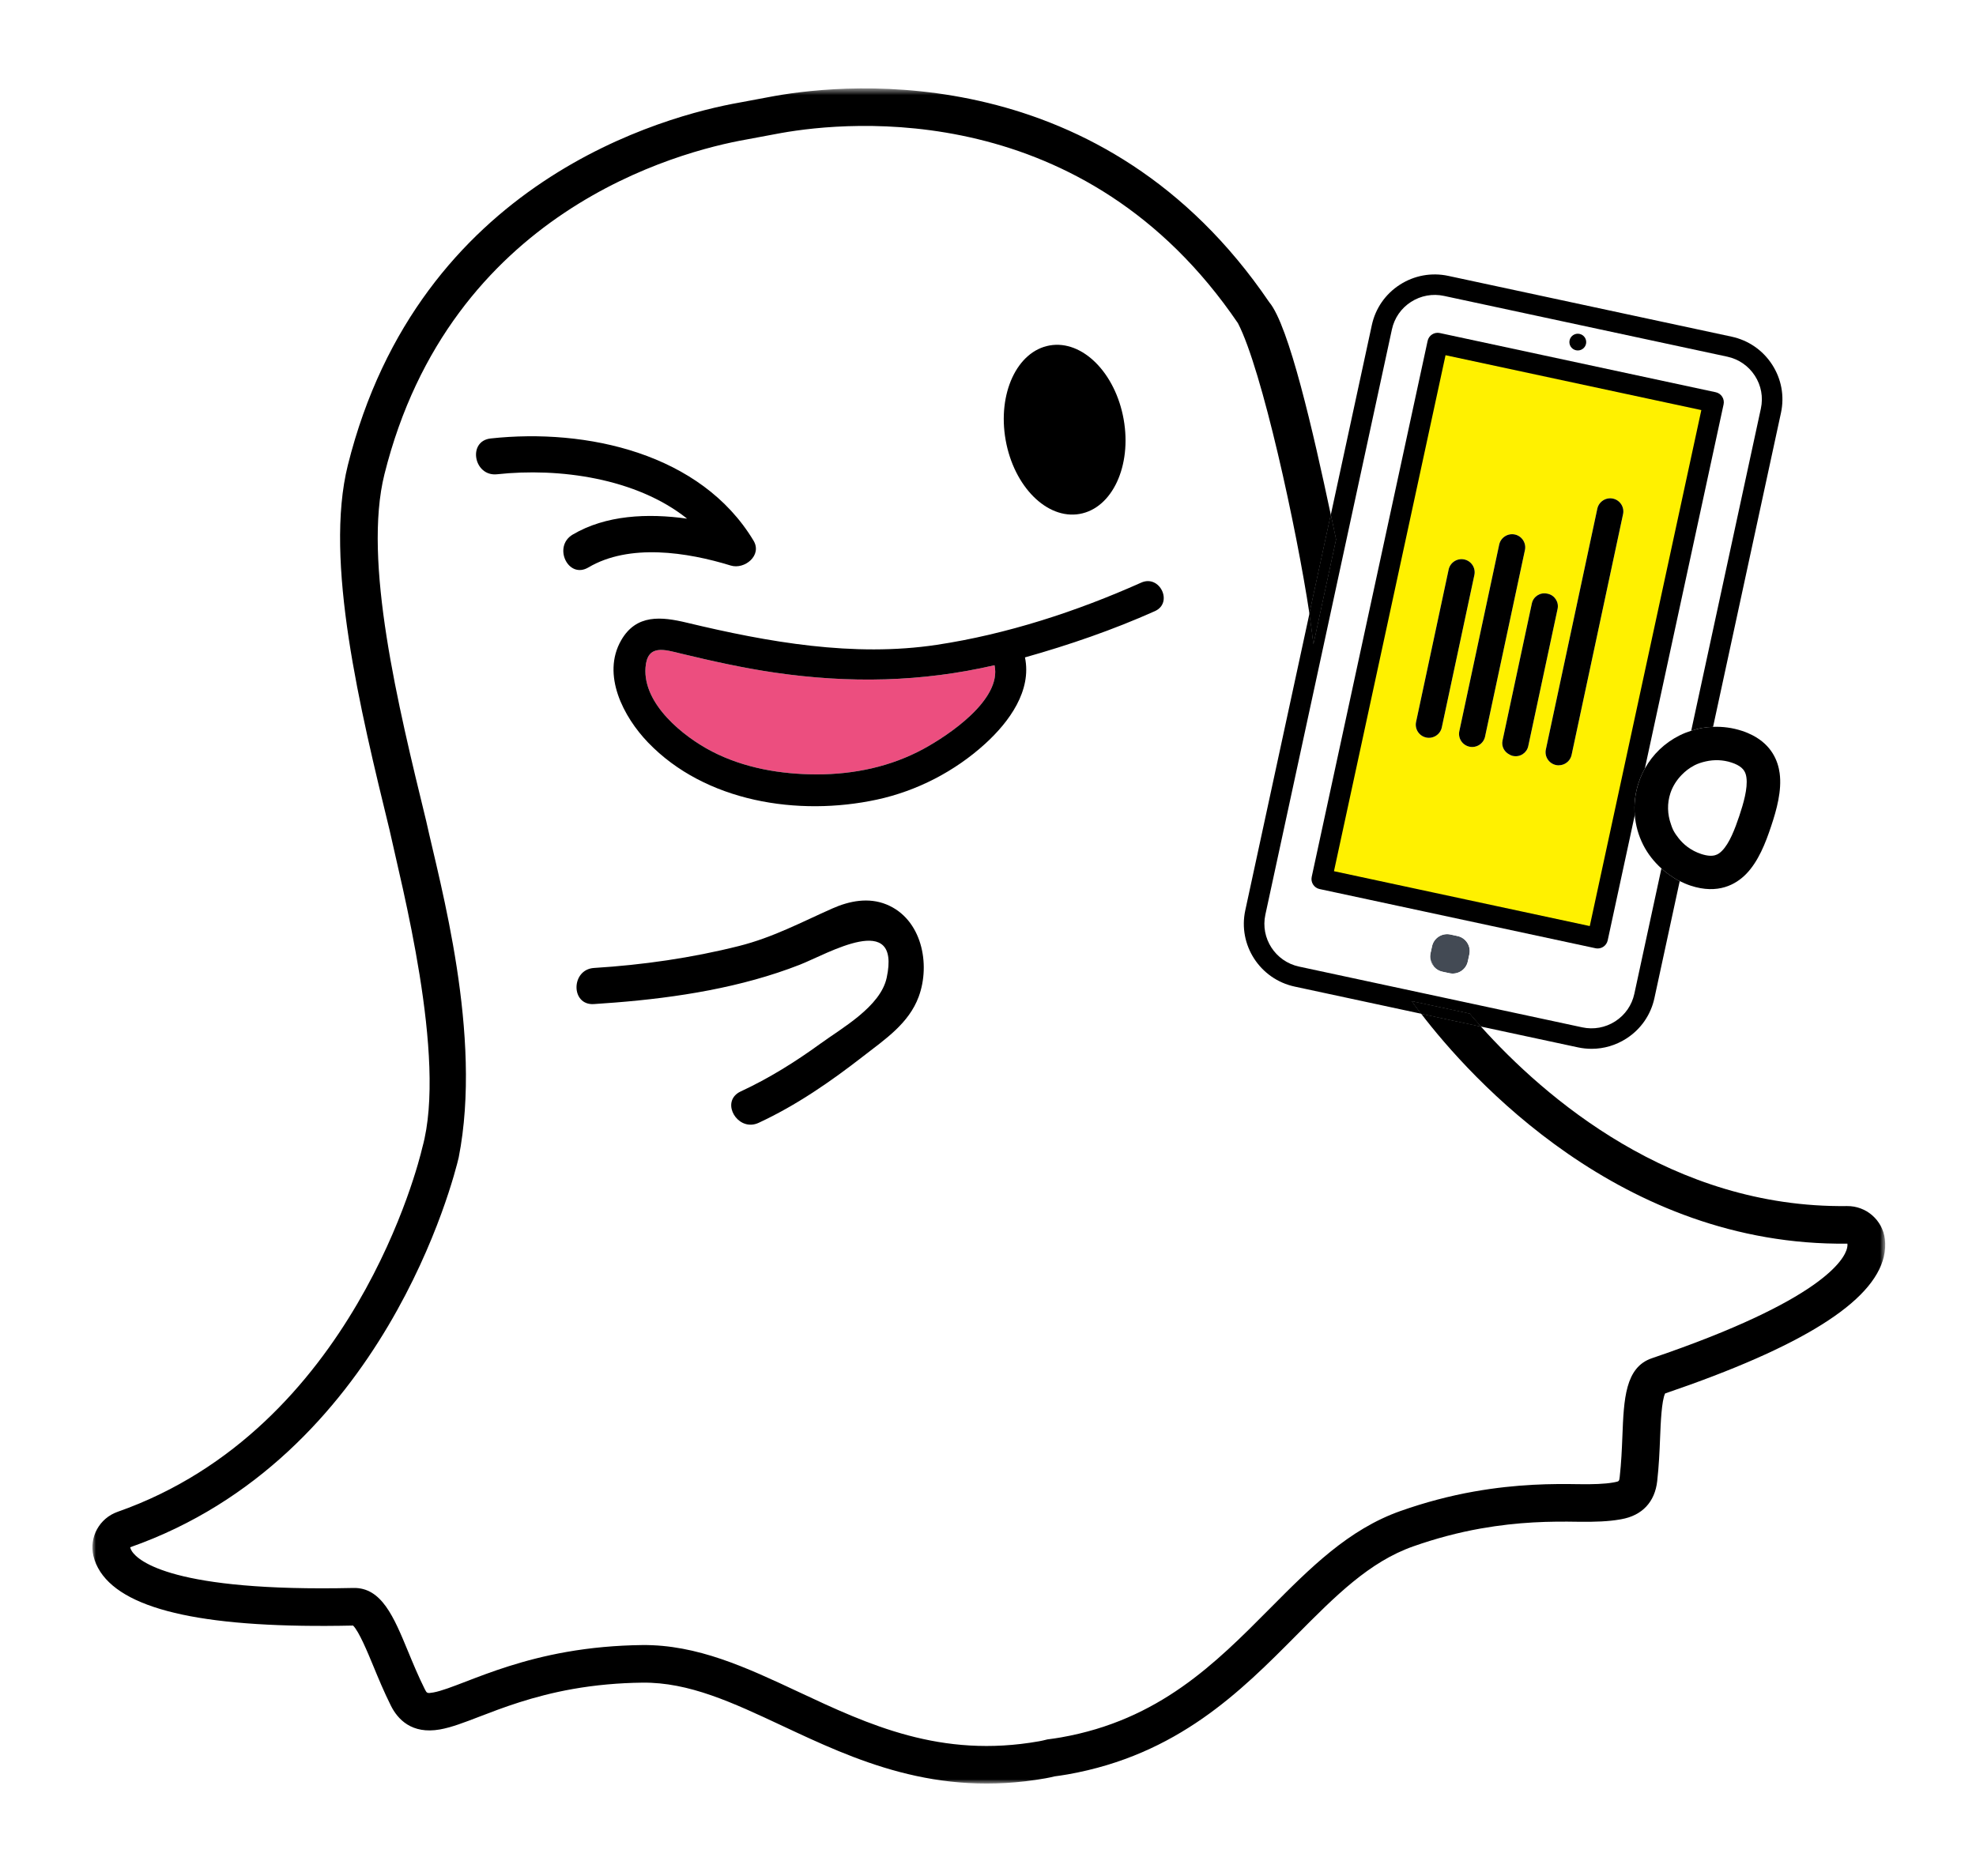 <?xml version="1.0" encoding="UTF-8"?>
<svg width="278px" height="264px" viewBox="0 0 278 264" version="1.1" xmlns="http://www.w3.org/2000/svg" xmlns:xlink="http://www.w3.org/1999/xlink">
    <!-- Generator: Sketch 44.1 (41455) - http://www.bohemiancoding.com/sketch -->
    <title>Page 1 Copy 4</title>
    <desc>Created with Sketch.</desc>
    <defs>
        <filter x="-8.5%" y="-7.3%" width="117.4%" height="117.8%" filterUnits="objectBoundingBox" id="filter-1">
            <feOffset dx="0" dy="4" in="SourceAlpha" result="shadowOffsetOuter1"></feOffset>
            <feGaussianBlur stdDeviation="6.5" in="shadowOffsetOuter1" result="shadowBlurOuter1"></feGaussianBlur>
            <feColorMatrix values="0 0 0 0 0   0 0 0 0 0   0 0 0 0 0  0 0 0 0.239 0" type="matrix" in="shadowBlurOuter1" result="shadowMatrixOuter1"></feColorMatrix>
            <feMerge>
                <feMergeNode in="shadowMatrixOuter1"></feMergeNode>
                <feMergeNode in="SourceGraphic"></feMergeNode>
            </feMerge>
        </filter>
        <polygon id="path-2" points="0 0.565 0 239.105 252.229 239.105 252.229 0.565"></polygon>
    </defs>
    <g id="Design" stroke="none" stroke-width="1" fill="none" fill-rule="evenodd">
        <g id="Get-Started" transform="translate(-584, -194)">
            <g id="Group-3" transform="translate(328, 201)">
                <g id="Page-1-Copy-4" filter="url(#filter-1)" transform="translate(269, 0)">
                    <path d="M95.981,83.646 C91.552,83 87.192,82.032 82.845,80.982 C80.5,80.414 78.061,79.586 77.815,82.933 C77.436,88.076 83.122,92.65 87.175,94.747 C91.678,97.078 96.842,97.962 101.878,97.97 C107.127,97.978 112.324,96.889 116.945,94.373 C120.326,92.532 127.977,87.486 126.919,82.609 C116.67,84.979 106.513,85.183 95.981,83.646" id="Fill-1" fill="#EC4E7F"></path>
                    <path d="M210.156,85.634 L208.448,93.623 L208.104,95.236 C207.942,95.988 207.335,96.532 206.617,96.662 C206.388,96.704 206.15,96.707 205.908,96.656 C204.914,96.445 204.272,95.461 204.484,94.468 L204.656,93.66 L206.735,83.935 L207.767,79.101 L211.726,60.58 C211.938,59.589 212.926,58.95 213.922,59.162 C214.916,59.373 215.558,60.357 215.346,61.349 L210.156,85.634 Z M192.31,91.886 L194.604,81.156 L195.172,78.494 L195.876,75.197 L197.921,65.635 C198.132,64.642 199.121,64.004 200.115,64.216 L200.115,64.216 C201.111,64.426 201.752,65.411 201.541,66.402 L199.771,74.682 L199.031,78.147 L198.406,81.067 L195.93,92.653 C195.719,93.646 194.73,94.284 193.735,94.074 C192.739,93.862 192.099,92.878 192.31,91.886 L192.31,91.886 Z M204.85,80.69 L203.705,86.046 L202.67,90.89 L202.006,93.996 C201.799,94.96 200.839,95.58 199.872,95.376 L199.771,95.354 C199.619,95.321 199.494,95.242 199.361,95.176 C198.646,94.82 198.213,94.041 198.386,93.228 L200.77,82.074 L201.522,78.554 L202.274,75.036 L202.515,73.911 C202.72,72.946 203.68,72.325 204.649,72.531 L204.75,72.553 C205.717,72.757 206.34,73.714 206.134,74.679 L205.683,76.792 L204.85,80.69 Z M188.376,80.524 L188.846,78.324 L190.808,69.143 C191.02,68.152 192.008,67.513 193.004,67.725 C193.998,67.935 194.64,68.92 194.428,69.911 L193.08,76.216 L192.45,79.17 L191.797,82.225 L189.843,91.363 C189.631,92.354 188.643,92.993 187.649,92.782 C186.653,92.571 186.012,91.586 186.223,90.595 L187.38,85.182 L188.376,80.524 Z M189.262,37.273 L180.153,79.411 L179.457,82.627 L178.308,87.945 L172.956,112.698 L179.676,114.14 L184.639,115.204 L187.889,115.903 L211.771,121.028 L228.075,45.603 L189.262,37.273 Z" id="Fill-3" fill="#FFF100"></path>
                    <path d="M189.919,125.735 L190.925,125.951 C192.097,126.203 193.252,125.46 193.505,124.292 L193.722,123.289 C193.975,122.12 193.229,120.969 192.057,120.718 L191.051,120.502 C189.877,120.25 188.722,120.993 188.47,122.162 L188.253,123.164 C188.195,123.432 188.195,123.699 188.236,123.954 C188.393,124.315 188.57,124.685 188.766,125.064 C189.061,125.391 189.454,125.636 189.919,125.735" id="Fill-5" fill="#434A54"></path>
                    <path d="M188.235,123.953 C188.3,124.371 188.487,124.756 188.766,125.065 C188.571,124.685 188.394,124.315 188.235,123.953" id="Fill-7" fill="#434A54"></path>
                    <path d="M211.77,121.027 L187.888,115.902 L184.64,115.205 L179.675,114.139 L172.957,112.697 L178.308,87.946 L179.457,82.628 L180.152,79.41 L189.262,37.273 L228.076,45.603 L211.77,121.027 Z M193.722,123.289 L193.505,124.291 C193.253,125.459 192.098,126.203 190.924,125.952 L189.918,125.736 C189.454,125.635 189.061,125.392 188.766,125.065 C188.487,124.755 188.3,124.37 188.235,123.953 C188.195,123.698 188.195,123.433 188.253,123.165 L188.47,122.161 C188.723,120.993 189.878,120.251 191.05,120.501 L192.056,120.718 C193.229,120.97 193.975,122.12 193.722,123.289 L193.722,123.289 Z M207.822,36.891 C207.959,36.254 208.59,35.85 209.227,35.986 C209.866,36.123 210.272,36.75 210.135,37.387 C209.996,38.023 209.367,38.428 208.73,38.291 C208.091,38.153 207.685,37.526 207.822,36.891 L207.822,36.891 Z M149.474,75.002 C143.589,77.634 137.414,79.76 131.202,81.507 C132.171,86.184 129.013,90.554 125.598,93.666 C121.339,97.544 116.002,100.307 110.363,101.521 C99.317,103.904 86.229,101.87 78.163,93.471 C74.716,89.882 71.604,83.953 74.393,79.099 C76.525,75.384 80.055,75.766 83.654,76.63 C95.037,79.361 107.09,81.506 118.789,79.74 C128.644,78.252 138.462,75.051 147.553,70.987 C150.174,69.814 152.097,73.828 149.474,75.002 L149.474,75.002 Z M116.245,129.269 C114.851,133.031 111.524,135.24 108.458,137.625 C103.839,141.217 99.058,144.53 93.735,147.002 C91.117,148.217 88.816,144.915 90.385,143.18 C90.589,142.956 90.849,142.754 91.19,142.596 C95.198,140.735 98.895,138.426 102.461,135.833 C105.432,133.672 110.872,130.652 111.745,126.59 C113.795,117.056 103.456,123.215 99.512,124.759 C91.368,127.947 82.331,129.381 73.551,130.076 C72.546,130.156 71.542,130.231 70.546,130.293 C67.265,130.495 67.314,125.41 70.58,125.209 C77.424,124.787 84.325,123.793 90.973,122.118 C95.724,120.921 99.694,118.796 104.096,116.841 C106.512,115.77 109.197,115.243 111.722,116.277 C116.683,118.306 117.952,124.664 116.245,129.269 L116.245,129.269 Z M67.566,64.23 C72.214,61.483 78.081,61.198 83.667,61.984 C76.515,56.272 65.647,54.792 56.934,55.739 C53.652,56.096 52.733,51.06 56.036,50.7 C69.519,49.234 85.627,52.793 93.012,65.077 C94.264,67.157 91.75,69.182 89.805,68.581 C83.667,66.691 75.542,65.444 69.778,68.852 C66.924,70.539 64.745,65.902 67.566,64.23 L67.566,64.23 Z M134.673,37.611 C139.262,36.8 143.917,41.448 145.084,47.998 C146.25,54.546 143.485,60.509 138.896,61.322 C134.31,62.131 129.651,57.481 128.484,50.933 C127.317,44.384 130.087,38.422 134.673,37.611 L134.673,37.611 Z M186.941,131.652 C186.425,130.979 185.989,130.388 185.634,129.897 L188.283,130.466 L193.759,131.641 L209.292,134.975 C213.405,135.857 217.458,133.25 218.344,129.152 L222.007,112.209 C221.559,111.907 221.141,111.572 220.744,111.212 C219.706,110.272 218.822,109.164 218.173,107.878 C217.505,106.554 217.115,105.141 216.993,103.708 C216.863,102.178 217.04,100.624 217.541,99.125 C217.77,98.433 218.065,97.776 218.41,97.154 C219.521,95.155 221.203,93.533 223.303,92.484 C223.833,92.219 224.38,92.011 224.933,91.83 C225.448,91.663 225.97,91.522 226.499,91.43 L236.148,46.799 C237.034,42.702 234.417,38.664 230.304,37.781 L190.463,29.231 C186.35,28.35 182.299,30.955 181.413,35.052 L174.959,64.902 L173.412,72.061 L171.78,79.607 C171.657,78.423 171.469,76.986 171.222,75.351 C169.409,63.345 164.552,40.99 161.163,34.477 C139.623,2.784 106.47,6.026 96.976,7.706 C96.777,7.74 96.589,7.776 96.409,7.808 C96.409,7.808 92.243,8.59 92.006,8.632 C82.397,10.33 50.332,18.725 41.088,55.733 C38.036,67.963 42.987,88.25 46.967,104.562 C48.913,113.441 54.927,134.639 51.531,151.893 C50.918,154.506 41.092,194.163 5.311,206.731 C5.35,206.9 5.428,207.092 5.565,207.302 C6.454,208.653 11.33,213.026 36.714,212.458 C40.684,212.367 42.408,216.538 44.404,221.371 C45.117,223.095 45.856,224.881 46.743,226.66 C47.047,227.271 47.073,227.319 47.966,227.161 C49.061,226.968 50.671,226.35 52.533,225.631 C55.915,224.331 60.551,222.549 66.68,221.466 C70.102,220.861 73.683,220.534 77.324,220.492 C85.107,220.408 92.032,223.655 99.361,227.09 C109.202,231.703 119.38,236.47 133.17,234.032 C133.516,233.971 133.858,233.896 134.19,233.81 L134.345,233.77 L134.501,233.749 C135.097,233.672 135.689,233.587 136.288,233.481 C150.081,231.041 157.988,223.076 165.634,215.37 C171.331,209.634 176.712,204.211 184.046,201.621 C187.479,200.413 190.955,199.491 194.378,198.886 C200.508,197.802 205.458,197.791 209.085,197.852 C211.078,197.887 212.786,197.82 213.882,197.626 C213.991,197.607 214.086,197.59 214.17,197.575 C214.783,197.466 214.809,197.427 214.874,196.831 C215.094,194.856 215.179,192.975 215.251,191.109 C215.455,185.891 215.637,181.407 219.398,180.131 C243.428,171.962 246.498,166.196 246.865,164.621 C246.924,164.379 246.931,164.178 246.911,164.004 C215.091,164.397 193.84,140.648 186.941,131.652 L186.941,131.652 Z" id="Fill-9" fill="#FFFFFF"></path>
                    <path d="M231.394,96.629 C231.175,96.515 230.913,96.408 230.608,96.307 C229.409,95.91 228.157,95.875 226.957,96.15 C226.43,96.27 225.909,96.433 225.412,96.682 C225.392,96.692 225.376,96.706 225.356,96.717 C224.685,97.061 224.101,97.519 223.59,98.046 C222.891,98.766 222.337,99.622 222.01,100.6 C221.526,102.049 221.578,103.579 222.087,104.999 C222.179,105.26 222.26,105.525 222.386,105.777 C222.597,106.196 222.86,106.576 223.147,106.936 C223.504,107.386 223.906,107.795 224.365,108.14 C224.669,108.366 224.988,108.574 225.33,108.75 C225.649,108.914 225.982,109.052 226.323,109.167 C228.076,109.746 228.769,109.236 229.276,108.715 C230.323,107.655 231.088,105.641 231.704,103.808 C232.278,102.089 232.907,99.926 232.703,98.428 C232.619,97.8 232.403,97.147 231.394,96.629" id="Fill-11" fill="#FFFFFF"></path>
                    <path d="M138.896,61.321 C143.485,60.51 146.25,54.545 145.084,47.999 C143.917,41.448 139.262,36.8 134.673,37.611 C130.087,38.421 127.317,44.383 128.484,50.934 C129.651,57.481 134.311,62.132 138.896,61.321" id="Fill-13" fill="#000000"></path>
                    <path d="M69.778,68.851 C75.542,65.443 83.667,66.691 89.805,68.582 C91.75,69.181 94.264,67.156 93.012,65.078 C85.627,52.793 69.52,49.233 56.036,50.7 C52.733,51.061 53.654,56.095 56.934,55.738 C65.647,54.793 76.516,56.271 83.667,61.985 C78.08,61.197 72.214,61.482 67.566,64.229 C64.745,65.902 66.924,70.538 69.778,68.851" id="Fill-15" fill="#000000"></path>
                    <path d="M116.945,94.373 C112.324,96.89 107.127,97.978 101.878,97.97 C96.841,97.961 91.678,97.078 87.175,94.748 C83.122,92.65 77.437,88.074 77.815,82.934 C78.061,79.586 80.5,80.414 82.845,80.982 C87.192,82.03 91.552,83 95.981,83.647 C106.513,85.183 116.67,84.978 126.919,82.61 C127.977,87.487 120.327,92.532 116.945,94.373 M147.554,70.986 C138.463,75.05 128.645,78.252 118.79,79.74 C107.091,81.505 95.037,79.361 83.655,76.629 C80.056,75.766 76.526,75.384 74.392,79.099 C71.604,83.952 74.717,89.882 78.162,93.47 C86.228,101.869 99.317,103.904 110.364,101.522 C116.001,100.306 121.34,97.545 125.599,93.665 C129.014,90.555 132.17,86.183 131.201,81.508 C137.413,79.76 143.588,77.634 149.474,75.001 C152.098,73.829 150.175,69.813 147.554,70.986" id="Fill-17" fill="#000000"></path>
                    <g id="Group-21" transform="translate(0, 0.876)">
                        <mask id="mask-3" fill="white">
                            <use xlink:href="#path-2"></use>
                        </mask>
                        <g id="Clip-20"></g>
                        <path d="M252.181,162.497 C251.857,159.815 249.557,157.807 246.845,157.841 C222.246,158.144 204.28,142.527 195.347,132.578 L189.815,131.393 L186.941,130.775 C193.84,139.773 215.091,163.522 246.911,163.129 C246.931,163.302 246.924,163.502 246.865,163.745 C246.498,165.321 243.428,171.086 219.398,179.254 C215.637,180.532 215.455,185.016 215.251,190.233 C215.179,192.098 215.094,193.979 214.874,195.956 C214.809,196.552 214.784,196.591 214.17,196.699 C214.086,196.715 213.991,196.73 213.884,196.751 C212.786,196.944 211.078,197.011 209.085,196.975 C205.458,196.915 200.508,196.926 194.378,198.011 C190.955,198.616 187.479,199.536 184.046,200.746 C176.712,203.335 171.331,208.758 165.634,214.495 C157.988,222.201 150.081,230.166 136.288,232.605 C135.689,232.711 135.097,232.796 134.501,232.874 L134.345,232.893 L134.19,232.933 C133.858,233.02 133.516,233.095 133.17,233.157 C119.38,235.595 109.202,230.827 99.361,226.215 C92.032,222.78 85.107,219.533 77.324,219.615 C73.683,219.659 70.102,219.984 66.681,220.589 C60.551,221.674 55.915,223.455 52.533,224.756 C50.671,225.473 49.061,226.093 47.966,226.286 C47.073,226.444 47.047,226.394 46.743,225.783 C45.856,224.006 45.117,222.22 44.404,220.494 C42.408,215.663 40.684,211.492 36.714,211.581 C11.33,212.15 6.454,207.778 5.565,206.427 C5.428,206.217 5.35,206.025 5.311,205.854 C41.092,193.288 50.918,153.63 51.531,151.017 C54.927,133.764 48.913,112.565 46.967,103.685 C42.987,87.374 38.036,67.088 41.088,54.856 C50.332,17.848 82.399,9.455 92.006,7.755 C92.243,7.714 96.409,6.933 96.409,6.933 C96.589,6.9 96.777,6.865 96.976,6.829 C106.47,5.151 139.623,1.907 161.163,33.602 C164.553,40.115 169.409,62.47 171.222,74.474 L172.73,67.5 L174.229,60.564 C171.746,48.874 168.337,33.92 165.558,30.637 C142.306,-3.578 106.477,-0.222 96.048,1.622 L96.038,1.624 C95.821,1.663 95.62,1.7 95.425,1.736 C95.425,1.736 91.39,2.492 91.072,2.55 C80.673,4.388 45.948,13.504 35.938,53.58 C32.571,67.066 37.689,88.047 41.803,104.908 C43.42,112.401 49.915,136.934 46.432,149.546 C46.406,149.635 46.385,149.726 46.363,149.818 C45.989,151.42 36.798,189.189 3.544,200.866 C0.988,201.765 -0.48,204.437 0.142,207.068 C0.327,207.85 0.657,208.602 1.117,209.309 C4.752,214.842 16.38,217.311 36.67,216.871 C37.488,217.648 38.737,220.667 39.497,222.506 C40.245,224.32 41.02,226.192 41.99,228.138 C42.944,230.054 44.919,232.194 48.894,231.491 C50.499,231.208 52.328,230.506 54.446,229.69 C57.621,228.468 61.971,226.793 67.608,225.796 C70.738,225.243 74.028,224.943 77.384,224.905 C83.947,224.835 90.038,227.689 97.093,230.995 C107.197,235.732 118.644,241.097 134.098,238.365 C134.521,238.29 134.946,238.199 135.361,238.094 C135.866,238.026 136.525,237.936 137.215,237.813 C152.675,235.079 161.565,226.12 169.409,218.212 C174.904,212.68 179.638,207.912 185.821,205.73 C188.983,204.617 192.175,203.771 195.305,203.217 C200.686,202.266 205.063,202.197 208.994,202.264 C211.453,202.306 213.411,202.204 214.81,201.956 L214.954,201.932 L215.098,201.907 C218.033,201.389 219.827,199.477 220.151,196.529 C220.388,194.41 220.478,192.44 220.556,190.44 C220.634,188.46 220.762,185.213 221.263,184.209 C240.469,177.664 250.534,171.364 252.035,164.948 C252.228,164.127 252.278,163.302 252.181,162.497" id="Fill-19" fill="#000000" mask="url(#mask-3)"></path>
                    </g>
                    <path d="M111.723,116.277 C109.197,115.244 106.511,115.77 104.097,116.841 C99.694,118.796 95.725,120.921 90.974,122.118 C84.325,123.793 77.423,124.787 70.581,125.209 C67.315,125.41 67.266,130.495 70.546,130.293 C71.542,130.231 72.545,130.156 73.55,130.076 C82.33,129.381 91.369,127.947 99.511,124.759 C103.456,123.215 113.796,117.056 111.746,126.59 C110.871,130.652 105.432,133.672 102.462,135.833 C98.894,138.426 95.198,140.735 91.191,142.596 C90.85,142.754 90.588,142.956 90.385,143.18 C88.817,144.915 91.117,148.217 93.735,147.002 C99.058,144.53 103.838,141.217 108.458,137.625 C111.525,135.24 114.85,133.031 116.245,129.269 C117.952,124.664 116.683,118.306 111.723,116.277" id="Fill-22" fill="#000000"></path>
                    <path d="M188.283,130.466 L185.634,129.898 C185.989,130.389 186.425,130.978 186.941,131.651 L189.815,132.268 L195.347,133.454 C194.781,132.825 194.251,132.219 193.759,131.641 L188.283,130.466 Z" id="Fill-24" fill="#000000"></path>
                    <path d="M188.283,130.466 L185.634,129.898 C185.989,130.389 186.425,130.978 186.941,131.651 L189.815,132.268 L195.347,133.454 C194.781,132.825 194.251,132.219 193.759,131.641 L188.283,130.466 Z" id="Fill-26" fill="#000000"></path>
                    <path d="M171.222,75.35 C171.469,76.987 171.657,78.423 171.78,79.608 L173.412,72.062 L174.959,64.902 C174.727,63.791 174.484,62.635 174.229,61.44 L172.73,68.376 L171.222,75.35 Z" id="Fill-28" fill="#000000"></path>
                    <path d="M171.222,75.35 C171.469,76.987 171.657,78.423 171.78,79.608 L173.412,72.062 L174.959,64.902 C174.727,63.791 174.484,62.635 174.229,61.44 L172.73,68.376 L171.222,75.35 Z" id="Fill-30" fill="#000000"></path>
                    <path d="M173.412,72.061 L171.781,79.608 C171.658,78.422 171.469,76.986 171.222,75.35 L162.196,117.104 C161.144,121.971 164.262,126.783 169.146,127.832 L186.941,131.652 C186.425,130.978 185.99,130.389 185.635,129.897 L188.282,130.465 L193.759,131.64 C194.25,132.219 194.781,132.826 195.346,133.455 L208.988,136.382 C209.63,136.52 210.275,136.588 210.917,136.588 C212.638,136.588 214.33,136.095 215.812,135.142 C217.846,133.833 219.247,131.815 219.757,129.457 L223.318,112.987 C223.267,112.963 223.211,112.948 223.162,112.922 C222.756,112.714 222.381,112.461 222.007,112.208 C221.56,111.907 221.141,111.571 220.743,111.211 L216.931,128.85 C216.584,130.456 215.628,131.83 214.243,132.722 C212.857,133.612 211.204,133.913 209.598,133.566 L192.273,129.848 L186.87,128.689 L184.443,128.168 L169.756,125.016 C166.429,124.302 164.305,121.025 165.022,117.712 L172.507,83.09 L174.164,75.426 L175.687,68.375 L182.826,35.354 C183.173,33.75 184.126,32.376 185.511,31.484 C186.897,30.594 188.553,30.294 190.158,30.64 L230.001,39.189 C231.612,39.536 232.991,40.485 233.886,41.866 C234.781,43.246 235.082,44.89 234.733,46.496 L224.933,91.831 C225.449,91.664 225.969,91.523 226.498,91.43 C226.999,91.342 227.503,91.301 228.009,91.282 L237.56,47.104 C238.07,44.746 237.628,42.33 236.315,40.304 C235.002,38.277 232.977,36.881 230.61,36.373 L190.768,27.824 C188.4,27.314 185.978,27.756 183.942,29.064 C181.91,30.372 180.509,32.392 180,34.748 L174.229,61.44 C174.483,62.635 174.726,63.792 174.96,64.903 L173.412,72.061 Z" id="Fill-32" fill="#000000"></path>
                    <path d="M208.729,38.29 C209.368,38.427 209.997,38.022 210.135,37.387 C210.272,36.751 209.866,36.124 209.227,35.987 C208.589,35.85 207.96,36.254 207.823,36.89 C207.684,37.527 208.09,38.154 208.729,38.29" id="Fill-34" fill="#000000"></path>
                    <path d="M210.662,119.315 L188.637,114.59 L185.504,113.917 L180.011,112.739 L174.674,111.594 L179.77,88.02 L180.915,82.724 L181.531,79.879 L190.371,38.985 L226.357,46.707 L210.662,119.315 Z M229.29,44.821 C229.082,44.5 228.755,44.274 228.381,44.195 L189.568,35.865 C188.778,35.695 188.016,36.193 187.85,36.97 L178.885,78.436 L178.074,82.184 L176.899,87.621 L171.542,112.393 C171.375,113.171 171.872,113.938 172.651,114.106 L179.54,115.583 L183.928,116.525 L187.393,117.269 L211.466,122.435 C211.567,122.457 211.668,122.467 211.771,122.467 C212.046,122.467 212.319,122.389 212.554,122.237 C212.877,122.031 213.102,121.704 213.183,121.331 L216.993,103.707 C216.863,102.178 217.04,100.623 217.541,99.124 C217.771,98.434 218.064,97.777 218.41,97.154 L229.488,45.906 C229.569,45.531 229.498,45.142 229.29,44.821 L229.29,44.821 Z" id="Fill-36" fill="#000000"></path>
                    <path d="M230.608,96.307 C230.913,96.408 231.175,96.515 231.394,96.629 C232.403,97.147 232.619,97.8 232.703,98.428 C232.907,99.926 232.278,102.089 231.702,103.808 C231.088,105.641 230.323,107.655 229.276,108.715 C228.769,109.236 228.076,109.746 226.323,109.167 C225.982,109.052 225.649,108.914 225.33,108.75 C224.988,108.574 224.669,108.366 224.365,108.14 C223.906,107.795 223.504,107.386 223.147,106.936 C222.86,106.576 222.597,106.196 222.386,105.777 C222.26,105.525 222.179,105.26 222.087,104.999 C221.578,103.579 221.526,102.049 222.01,100.6 C222.337,99.622 222.891,98.766 223.59,98.046 C224.101,97.519 224.685,97.061 225.356,96.717 C225.376,96.706 225.392,96.692 225.412,96.682 C225.909,96.433 226.43,96.27 226.957,96.15 C228.157,95.875 229.409,95.91 230.608,96.307 M224.933,91.831 C224.38,92.011 223.833,92.218 223.303,92.485 C221.204,93.533 219.521,95.155 218.41,97.154 C218.065,97.777 217.77,98.434 217.542,99.125 C217.04,100.624 216.864,102.179 216.994,103.708 C217.115,105.141 217.505,106.553 218.173,107.878 C218.822,109.163 219.706,110.272 220.744,111.211 C221.141,111.571 221.559,111.907 222.007,112.208 C222.382,112.461 222.756,112.714 223.162,112.922 C223.212,112.948 223.268,112.963 223.317,112.987 C223.806,113.229 224.31,113.448 224.84,113.624 C228.713,114.903 231.224,113.45 232.648,112.001 C234.373,110.243 235.399,107.617 236.172,105.284 C236.955,102.949 237.705,100.237 237.375,97.798 C237.153,96.146 236.31,93.879 233.551,92.459 C233.115,92.234 232.628,92.025 232.087,91.849 C230.751,91.409 229.375,91.229 228.01,91.281 C227.504,91.301 226.999,91.342 226.499,91.43 C225.97,91.523 225.448,91.664 224.933,91.831" id="Fill-38" fill="#000000"></path>
                    <path d="M188.376,80.524 L187.38,85.182 L186.223,90.595 C186.012,91.586 186.652,92.572 187.649,92.782 C188.643,92.994 189.632,92.354 189.843,91.363 L191.796,82.225 L192.45,79.169 L193.08,76.214 L194.427,69.911 C194.64,68.92 193.998,67.935 193.003,67.725 C192.007,67.513 191.02,68.153 190.807,69.144 L188.846,78.325 L188.376,80.524 Z" id="Fill-40" fill="#000000"></path>
                    <path d="M193.735,94.073 C194.731,94.285 195.718,93.645 195.929,92.655 L198.406,81.067 L199.03,78.148 L199.771,74.681 L201.54,66.402 C201.753,65.411 201.111,64.426 200.116,64.215 L200.116,64.215 C199.12,64.004 198.133,64.643 197.92,65.634 L195.877,75.198 L195.172,78.494 L194.604,81.156 L192.311,91.887 C192.098,92.878 192.739,93.862 193.735,94.073" id="Fill-42" fill="#000000"></path>
                    <path d="M200.77,82.073 L198.386,93.227 C198.213,94.04 198.646,94.819 199.361,95.176 C199.494,95.243 199.619,95.322 199.771,95.354 L199.872,95.375 C200.839,95.581 201.801,94.96 202.006,93.995 L202.67,90.891 L203.705,86.046 L204.85,80.689 L205.683,76.793 L206.135,74.678 C206.34,73.715 205.717,72.758 204.75,72.552 L204.649,72.531 C203.68,72.326 202.72,72.947 202.515,73.91 L202.274,75.037 L201.522,78.553 L200.77,82.073 Z" id="Fill-44" fill="#000000"></path>
                    <path d="M204.484,94.468 C204.271,95.461 204.913,96.445 205.908,96.655 C206.149,96.707 206.388,96.704 206.618,96.662 C207.335,96.532 207.943,95.988 208.104,95.236 L208.448,93.623 L210.155,85.634 L215.345,61.348 C215.558,60.357 214.916,59.373 213.921,59.162 C212.925,58.95 211.938,59.589 211.725,60.58 L207.768,79.101 L206.735,83.933 L204.656,93.66 L204.484,94.468 Z" id="Fill-46" fill="#000000"></path>
                </g>
            </g>
        </g>
    </g>
</svg>